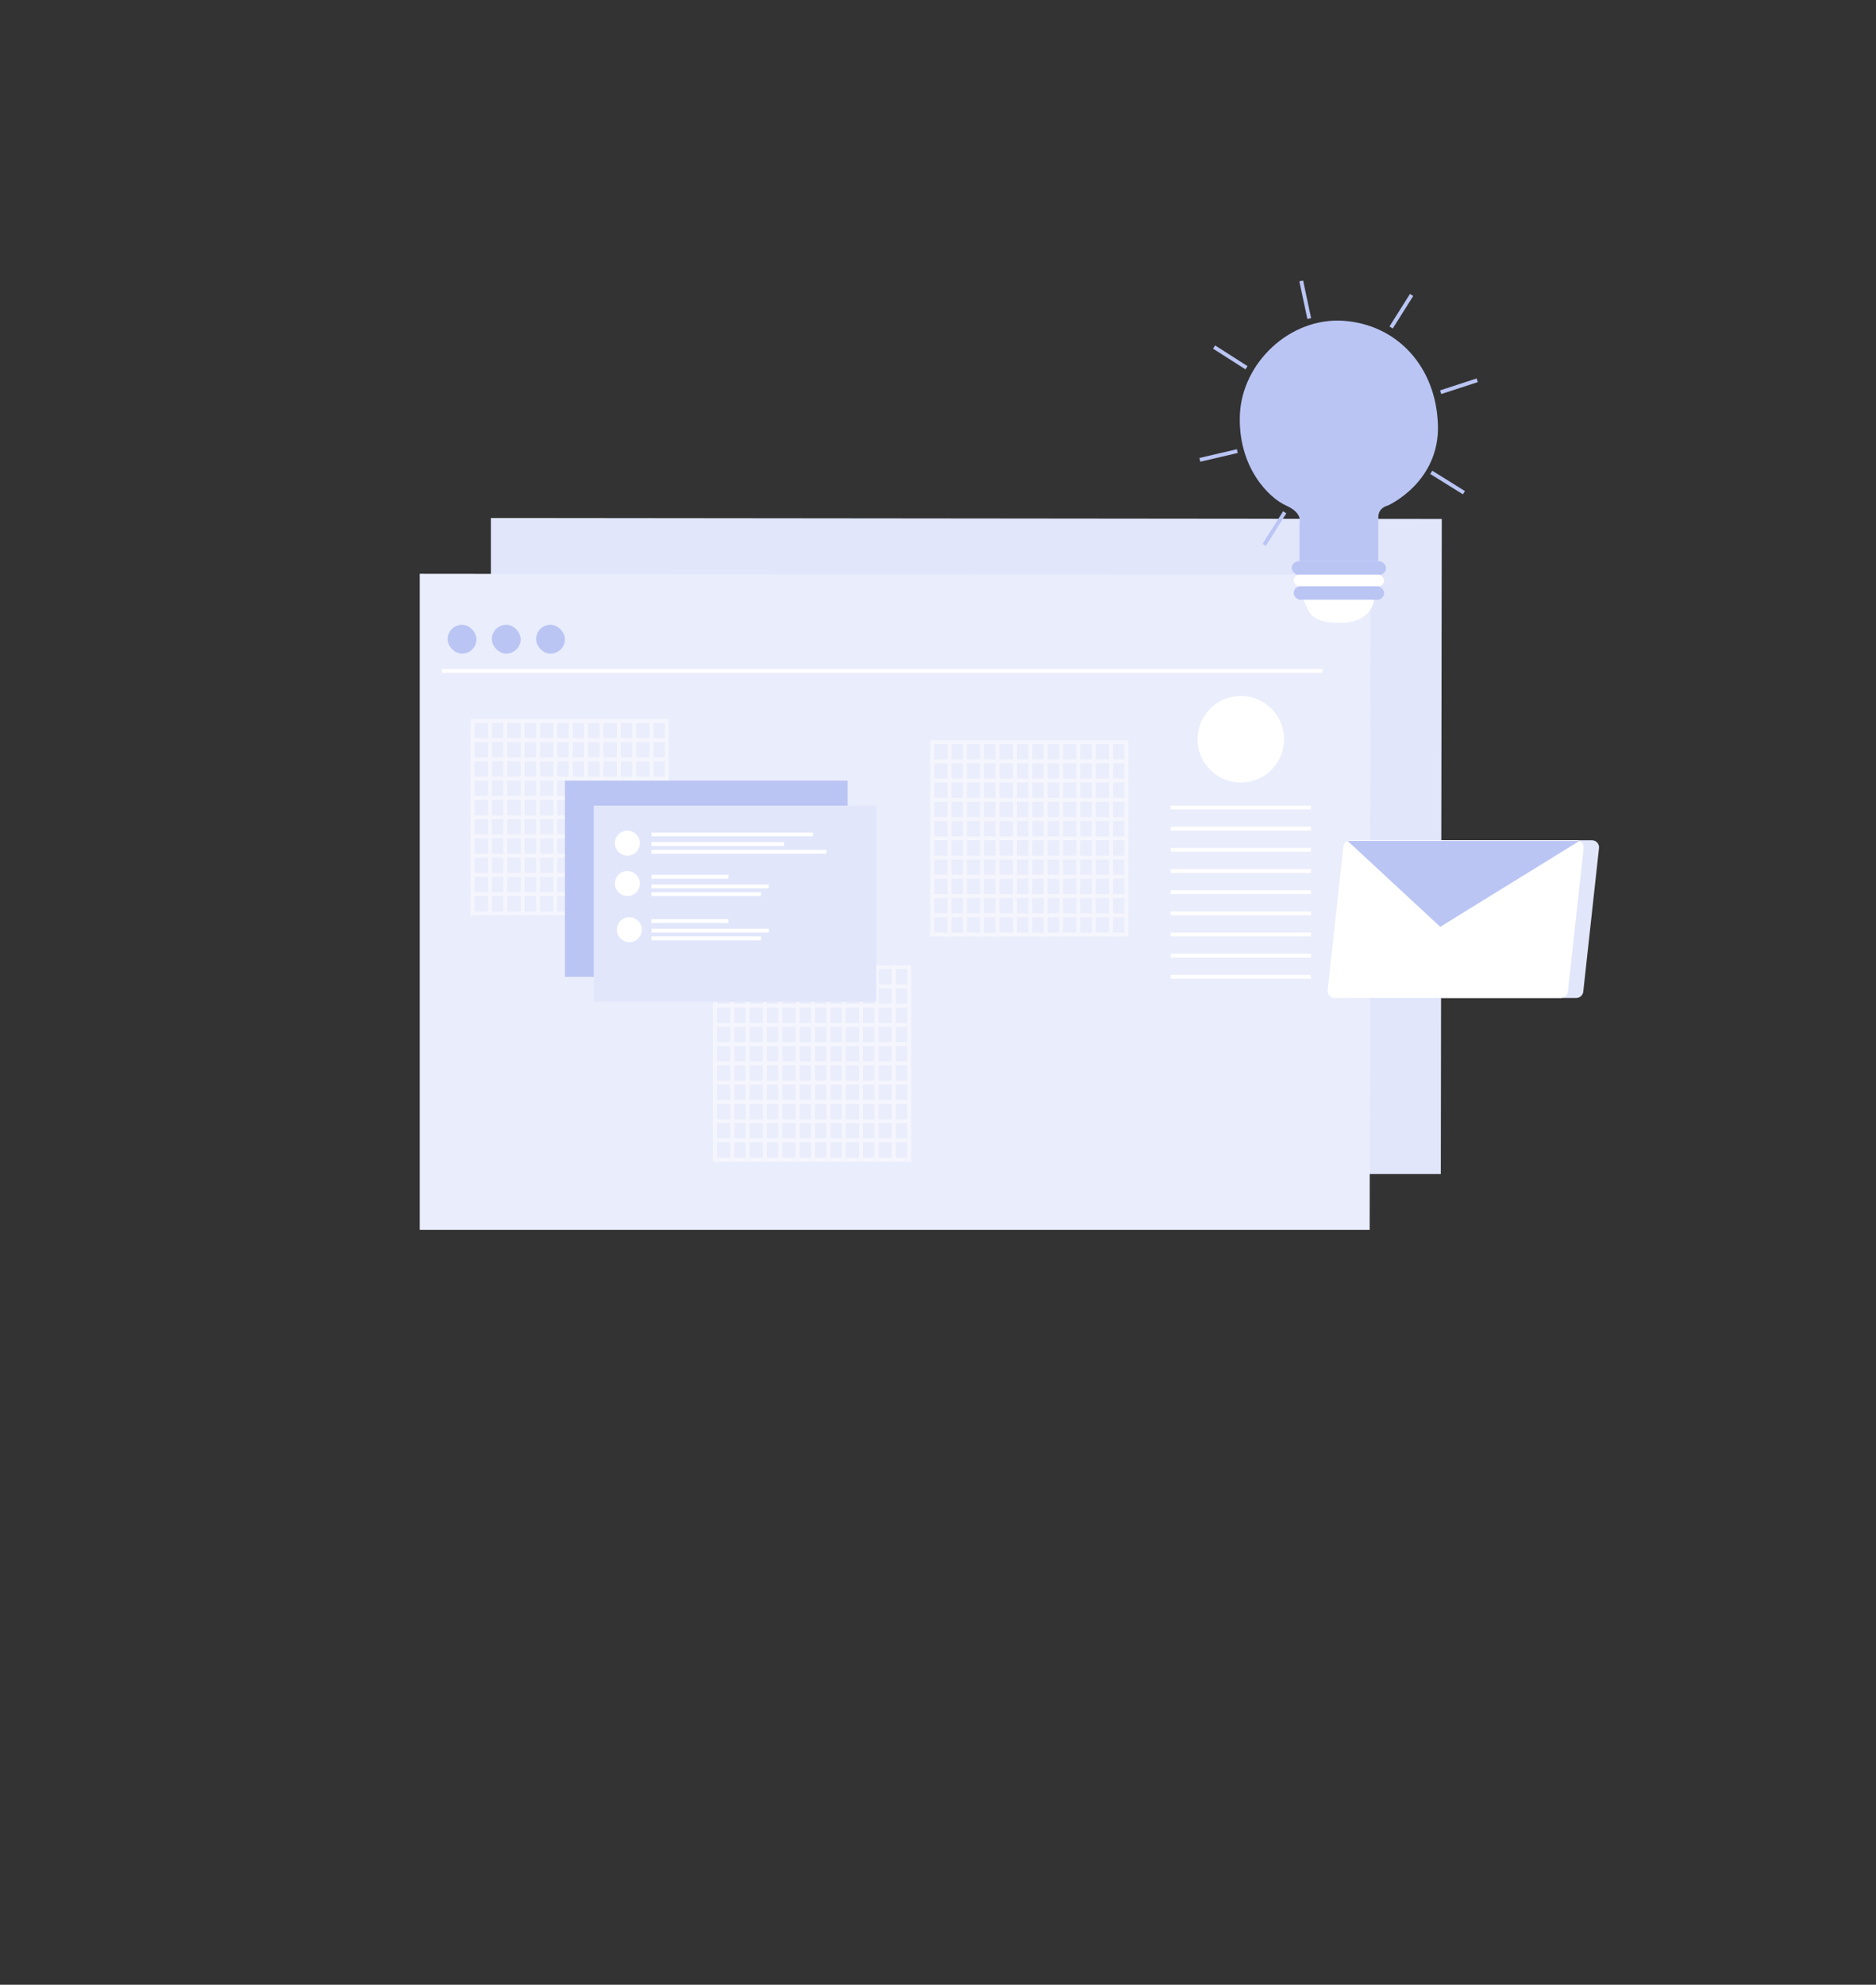 <svg id="ewre2VyZWxu1" xmlns="http://www.w3.org/2000/svg" xmlns:xlink="http://www.w3.org/1999/xlink" viewBox="0 0 975.61 1031.67" shape-rendering="geometricPrecision" text-rendering="geometricPrecision"><rect x="0" y="0" width="975.61" height="1031.67" fill="#333333" stroke="none"/><g><polygon points="255.29,283.26 255.29,610.26 749.29,610.26 749.79,269.76 255.29,269.26 255.29,283.26" fill="#e1e6fb"/><polygon points="218.29,312.26 218.29,639.26 712.29,639.26 712.79,298.76 218.29,298.26 218.29,312.26" fill="#eaedfb"/><rect width="15" height="15" rx="7.5" ry="7.5" transform="translate(232.79 324.76)" fill="#bac5f4"/><rect width="15" height="15" rx="7.5" ry="7.5" transform="translate(255.79 324.76)" fill="#bac5f4"/><rect width="15" height="15" rx="7.5" ry="7.5" transform="translate(278.79 324.76)" fill="#bac5f4"/><g opacity="0.5"><g><rect width="2" height="102" rx="0" ry="0" transform="translate(244.79 373.76)" fill="#fff"/><rect width="2" height="102" rx="0" ry="0" transform="translate(253.79 373.76)" fill="#fff"/><rect width="2" height="102" rx="0" ry="0" transform="translate(261.79 373.76)" fill="#fff"/><rect width="2" height="102" rx="0" ry="0" transform="translate(270.79 373.76)" fill="#fff"/><rect width="2" height="102" rx="0" ry="0" transform="translate(278.79 373.76)" fill="#fff"/><rect width="2" height="102" rx="0" ry="0" transform="translate(287.79 373.76)" fill="#fff"/><rect width="2" height="102" rx="0" ry="0" transform="translate(295.79 373.76)" fill="#fff"/><rect width="2" height="102" rx="0" ry="0" transform="translate(303.79 373.76)" fill="#fff"/><rect width="2" height="102" rx="0" ry="0" transform="translate(311.79 373.76)" fill="#fff"/><rect width="2" height="102" rx="0" ry="0" transform="translate(320.79 373.76)" fill="#fff"/><rect width="2" height="102" rx="0" ry="0" transform="translate(328.79 373.76)" fill="#fff"/><rect width="2" height="102" rx="0" ry="0" transform="translate(337.79 373.76)" fill="#fff"/><rect width="2" height="102" rx="0" ry="0" transform="translate(345.79 373.76)" fill="#fff"/><rect width="103" height="2" rx="0" ry="0" transform="translate(244.79 373.76)" fill="#fff"/><rect width="103" height="2" rx="0" ry="0" transform="translate(244.79 383.76)" fill="#fff"/><rect width="103" height="2" rx="0" ry="0" transform="translate(244.79 393.76)" fill="#fff"/><rect width="103" height="2" rx="0" ry="0" transform="translate(244.79 403.76)" fill="#fff"/><rect width="103" height="2" rx="0" ry="0" transform="translate(244.79 413.76)" fill="#fff"/><rect width="103" height="2" rx="0" ry="0" transform="translate(244.79 423.76)" fill="#fff"/><rect width="103" height="2" rx="0" ry="0" transform="translate(244.79 433.76)" fill="#fff"/><rect width="103" height="2" rx="0" ry="0" transform="translate(244.79 443.76)" fill="#fff"/><rect width="103" height="2" rx="0" ry="0" transform="translate(244.79 453.76)" fill="#fff"/><rect width="103" height="2" rx="0" ry="0" transform="translate(244.79 463.76)" fill="#fff"/><rect width="103" height="2" rx="0" ry="0" transform="translate(244.79 473.76)" fill="#fff"/></g><g><rect width="2" height="102" rx="0" ry="0" transform="translate(370.79 501.76)" fill="#fff"/><rect width="2" height="102" rx="0" ry="0" transform="translate(379.79 501.76)" fill="#fff"/><rect width="2" height="102" rx="0" ry="0" transform="translate(387.79 501.76)" fill="#fff"/><rect width="2" height="102" rx="0" ry="0" transform="translate(396.79 501.76)" fill="#fff"/><rect width="2" height="102" rx="0" ry="0" transform="translate(404.79 501.76)" fill="#fff"/><rect width="2" height="102" rx="0" ry="0" transform="translate(413.79 501.76)" fill="#fff"/><rect width="2" height="102" rx="0" ry="0" transform="translate(421.79 501.76)" fill="#fff"/><rect width="2" height="102" rx="0" ry="0" transform="translate(429.79 501.76)" fill="#fff"/><rect width="2" height="102" rx="0" ry="0" transform="translate(437.79 501.76)" fill="#fff"/><rect width="2" height="102" rx="0" ry="0" transform="translate(446.79 501.76)" fill="#fff"/><rect width="2" height="102" rx="0" ry="0" transform="translate(454.79 501.76)" fill="#fff"/><rect width="2" height="102" rx="0" ry="0" transform="translate(463.79 501.76)" fill="#fff"/><rect width="2" height="102" rx="0" ry="0" transform="translate(471.79 501.76)" fill="#fff"/><rect width="103" height="2" rx="0" ry="0" transform="translate(370.79 501.76)" fill="#fff"/><rect width="103" height="2" rx="0" ry="0" transform="translate(370.79 511.76)" fill="#fff"/><rect width="103" height="2" rx="0" ry="0" transform="translate(370.79 521.76)" fill="#fff"/><rect width="103" height="2" rx="0" ry="0" transform="translate(370.79 531.76)" fill="#fff"/><rect width="103" height="2" rx="0" ry="0" transform="translate(370.79 541.76)" fill="#fff"/><rect width="103" height="2" rx="0" ry="0" transform="translate(370.79 551.76)" fill="#fff"/><rect width="103" height="2" rx="0" ry="0" transform="translate(370.79 561.76)" fill="#fff"/><rect width="103" height="2" rx="0" ry="0" transform="translate(370.79 571.76)" fill="#fff"/><rect width="103" height="2" rx="0" ry="0" transform="translate(370.79 581.76)" fill="#fff"/><rect width="103" height="2" rx="0" ry="0" transform="translate(370.79 591.76)" fill="#fff"/><rect width="103" height="2" rx="0" ry="0" transform="translate(370.79 601.76)" fill="#fff"/></g><g><rect width="2" height="102" rx="0" ry="0" transform="translate(483.79 384.76)" fill="#fff"/><rect width="2" height="102" rx="0" ry="0" transform="translate(492.79 384.76)" fill="#fff"/><rect width="2" height="102" rx="0" ry="0" transform="translate(500.79 384.76)" fill="#fff"/><rect width="2" height="102" rx="0" ry="0" transform="translate(509.79 384.76)" fill="#fff"/><rect width="2" height="102" rx="0" ry="0" transform="translate(517.79 384.76)" fill="#fff"/><rect width="2" height="102" rx="0" ry="0" transform="translate(526.79 384.76)" fill="#fff"/><rect width="2" height="102" rx="0" ry="0" transform="translate(534.79 384.76)" fill="#fff"/><rect width="2" height="102" rx="0" ry="0" transform="translate(542.79 384.76)" fill="#fff"/><rect width="2" height="102" rx="0" ry="0" transform="translate(550.79 384.76)" fill="#fff"/><rect width="2" height="102" rx="0" ry="0" transform="translate(559.79 384.76)" fill="#fff"/><rect width="2" height="102" rx="0" ry="0" transform="translate(567.79 384.76)" fill="#fff"/><rect width="2" height="102" rx="0" ry="0" transform="translate(576.79 384.76)" fill="#fff"/><rect width="2" height="102" rx="0" ry="0" transform="translate(584.79 384.76)" fill="#fff"/><rect width="103" height="2" rx="0" ry="0" transform="translate(483.79 384.76)" fill="#fff"/><rect width="103" height="2" rx="0" ry="0" transform="translate(483.79 394.76)" fill="#fff"/><rect width="103" height="2" rx="0" ry="0" transform="translate(483.79 404.76)" fill="#fff"/><rect width="103" height="2" rx="0" ry="0" transform="translate(483.79 414.76)" fill="#fff"/><rect width="103" height="2" rx="0" ry="0" transform="translate(483.79 424.76)" fill="#fff"/><rect width="103" height="2" rx="0" ry="0" transform="translate(483.79 434.76)" fill="#fff"/><rect width="103" height="2" rx="0" ry="0" transform="translate(483.79 444.76)" fill="#fff"/><rect width="103" height="2" rx="0" ry="0" transform="translate(483.79 454.76)" fill="#fff"/><rect width="103" height="2" rx="0" ry="0" transform="translate(483.79 464.76)" fill="#fff"/><rect width="103" height="2" rx="0" ry="0" transform="translate(483.79 474.76)" fill="#fff"/><rect width="103" height="2" rx="0" ry="0" transform="translate(483.79 484.76)" fill="#fff"/></g></g><rect width="147" height="102" rx="0" ry="0" transform="translate(293.79 405.76)" fill="#bac5f4"/><rect width="147" height="102" rx="0" ry="0" transform="translate(308.79 418.76)" fill="#e1e6fb"/><rect width="84" height="2" rx="0" ry="0" transform="translate(338.79 432.76)" fill="#fff"/><rect width="69" height="2" rx="0" ry="0" transform="translate(338.79 437.76)" fill="#fff"/><rect width="91" height="2" rx="0" ry="0" transform="translate(338.79 441.76)" fill="#fff"/><rect width="40" height="2" rx="0" ry="0" transform="translate(338.79 454.76)" fill="#fff"/><rect width="61" height="2" rx="0" ry="0" transform="translate(338.79 459.76)" fill="#fff"/><rect width="57" height="2" rx="0" ry="0" transform="translate(338.79 463.76)" fill="#fff"/><rect width="40" height="2" rx="0" ry="0" transform="translate(338.79 477.76)" fill="#fff"/><rect width="61" height="2" rx="0" ry="0" transform="translate(338.79 482.76)" fill="#fff"/><rect width="57" height="2" rx="0" ry="0" transform="translate(338.79 486.76)" fill="#fff"/><circle r="6.5" transform="translate(326.29 438.26)" fill="#fff"/><circle r="6.5" transform="translate(326.29 459.26)" fill="#fff"/><circle r="6.5" transform="translate(327.29 483.26)" fill="#fff"/><rect width="73" height="2" rx="0" ry="0" transform="translate(608.79 418.76)" fill="#fff"/><rect width="73" height="2" rx="0" ry="0" transform="translate(608.79 429.76)" fill="#fff"/><rect width="73" height="2" rx="0" ry="0" transform="translate(608.79 440.76)" fill="#fff"/><rect width="73" height="2" rx="0" ry="0" transform="translate(608.79 451.76)" fill="#fff"/><rect width="73" height="2" rx="0" ry="0" transform="translate(608.79 462.76)" fill="#fff"/><rect width="73" height="2" rx="0" ry="0" transform="translate(608.79 473.76)" fill="#fff"/><rect width="73" height="2" rx="0" ry="0" transform="translate(608.79 484.76)" fill="#fff"/><rect width="73" height="2" rx="0" ry="0" transform="translate(608.79 495.76)" fill="#fff"/><rect width="73" height="2" rx="0" ry="0" transform="translate(608.79 506.76)" fill="#fff"/><rect width="458" height="2" rx="0" ry="0" transform="translate(229.79 347.76)" fill="#fff"/><circle r="22.5" transform="translate(645.29 384.26)" fill="#fff"/></g><g><path d="M746.54,330v-20c0,0,2-5-7-9s-25-20-24-47s26-51,54-49s48,24,49,54-26,42-26,42-5,1-5,6v23Z" transform="translate(-70.75-38.24)" fill="#bac5f4"/><rect width="2" height="20" rx="0" ry="0" transform="matrix(.538-.843 0.843 0.538 630.839 181.234)" fill="#bac5f4"/><rect width="2" height="20" rx="0" ry="0" transform="matrix(.978-.208 0.208 0.978 675.727 146.24)" fill="#bac5f4"/><rect width="2" height="20" rx="0" ry="0" transform="matrix(.846 0.533-.533 0.846 733.257 152.779)" fill="#bac5f4"/><rect width="2" height="20" rx="0" ry="0" transform="matrix(.31 0.951-.951 0.31 767.921 196.723)" fill="#bac5f4"/><rect width="2" height="20" rx="0" ry="0" transform="matrix(-.529 0.849-.849-.529 761.841 255.26)" fill="#bac5f4"/><rect width="2" height="20" rx="0" ry="0" transform="matrix(-.846-.533 0.533-.846 658.304 283.75)" fill="#bac5f4"/><rect width="2" height="20" rx="0" ry="0" transform="matrix(-.227-.974 0.974-.227 624.215 239.995)" fill="#bac5f4"/><rect width="49" height="7" rx="3.5" ry="3.5" transform="translate(671.79 291.76)" fill="#bac5f4"/><rect width="47" height="7" rx="3.5" ry="3.5" transform="translate(672.79 304.76)" fill="#bac5f4"/><rect width="47" height="6" rx="3" ry="3" transform="translate(672.79 298.76)" fill="#fff"/><path d="M748.54,350h36.74c0,0-.74,12-17.74,12s-16-7-19-12Z" transform="translate(-70.75-38.24)" fill="#fff"/></g><g><path d="M781.07,475h117.57c1.049-0,2.048.445,2.748,1.226s1.035,1.822.922,2.864l-8.19,74.62c-.209,1.87-1.788,3.286-3.67,3.29h-117.57c-1.049 0-2.048-.445-2.748-1.226s-1.035-1.822-.922-2.864l8.19-74.62c.204-1.873,1.786-3.291,3.67-3.29Z" transform="translate(-70.75-38.24)" fill="#e1e6fb"/><path d="M773.07,475h117.57c1.049-0,2.048.445,2.748,1.226s1.035,1.822.922,2.864l-8.19,74.62c-.209,1.87-1.788,3.286-3.67,3.29h-117.57c-1.049 0-2.048-.445-2.748-1.226s-1.035-1.822-.922-2.864l8.19-74.62c.204-1.873,1.786-3.291,3.67-3.29Z" transform="translate(-70.75-38.24)" fill="#fff"/><polygon points="700.79,437.09 749.01,481.76 821.43,437.09 700.79,437.09" fill="#bac5f4"/></g></svg>

